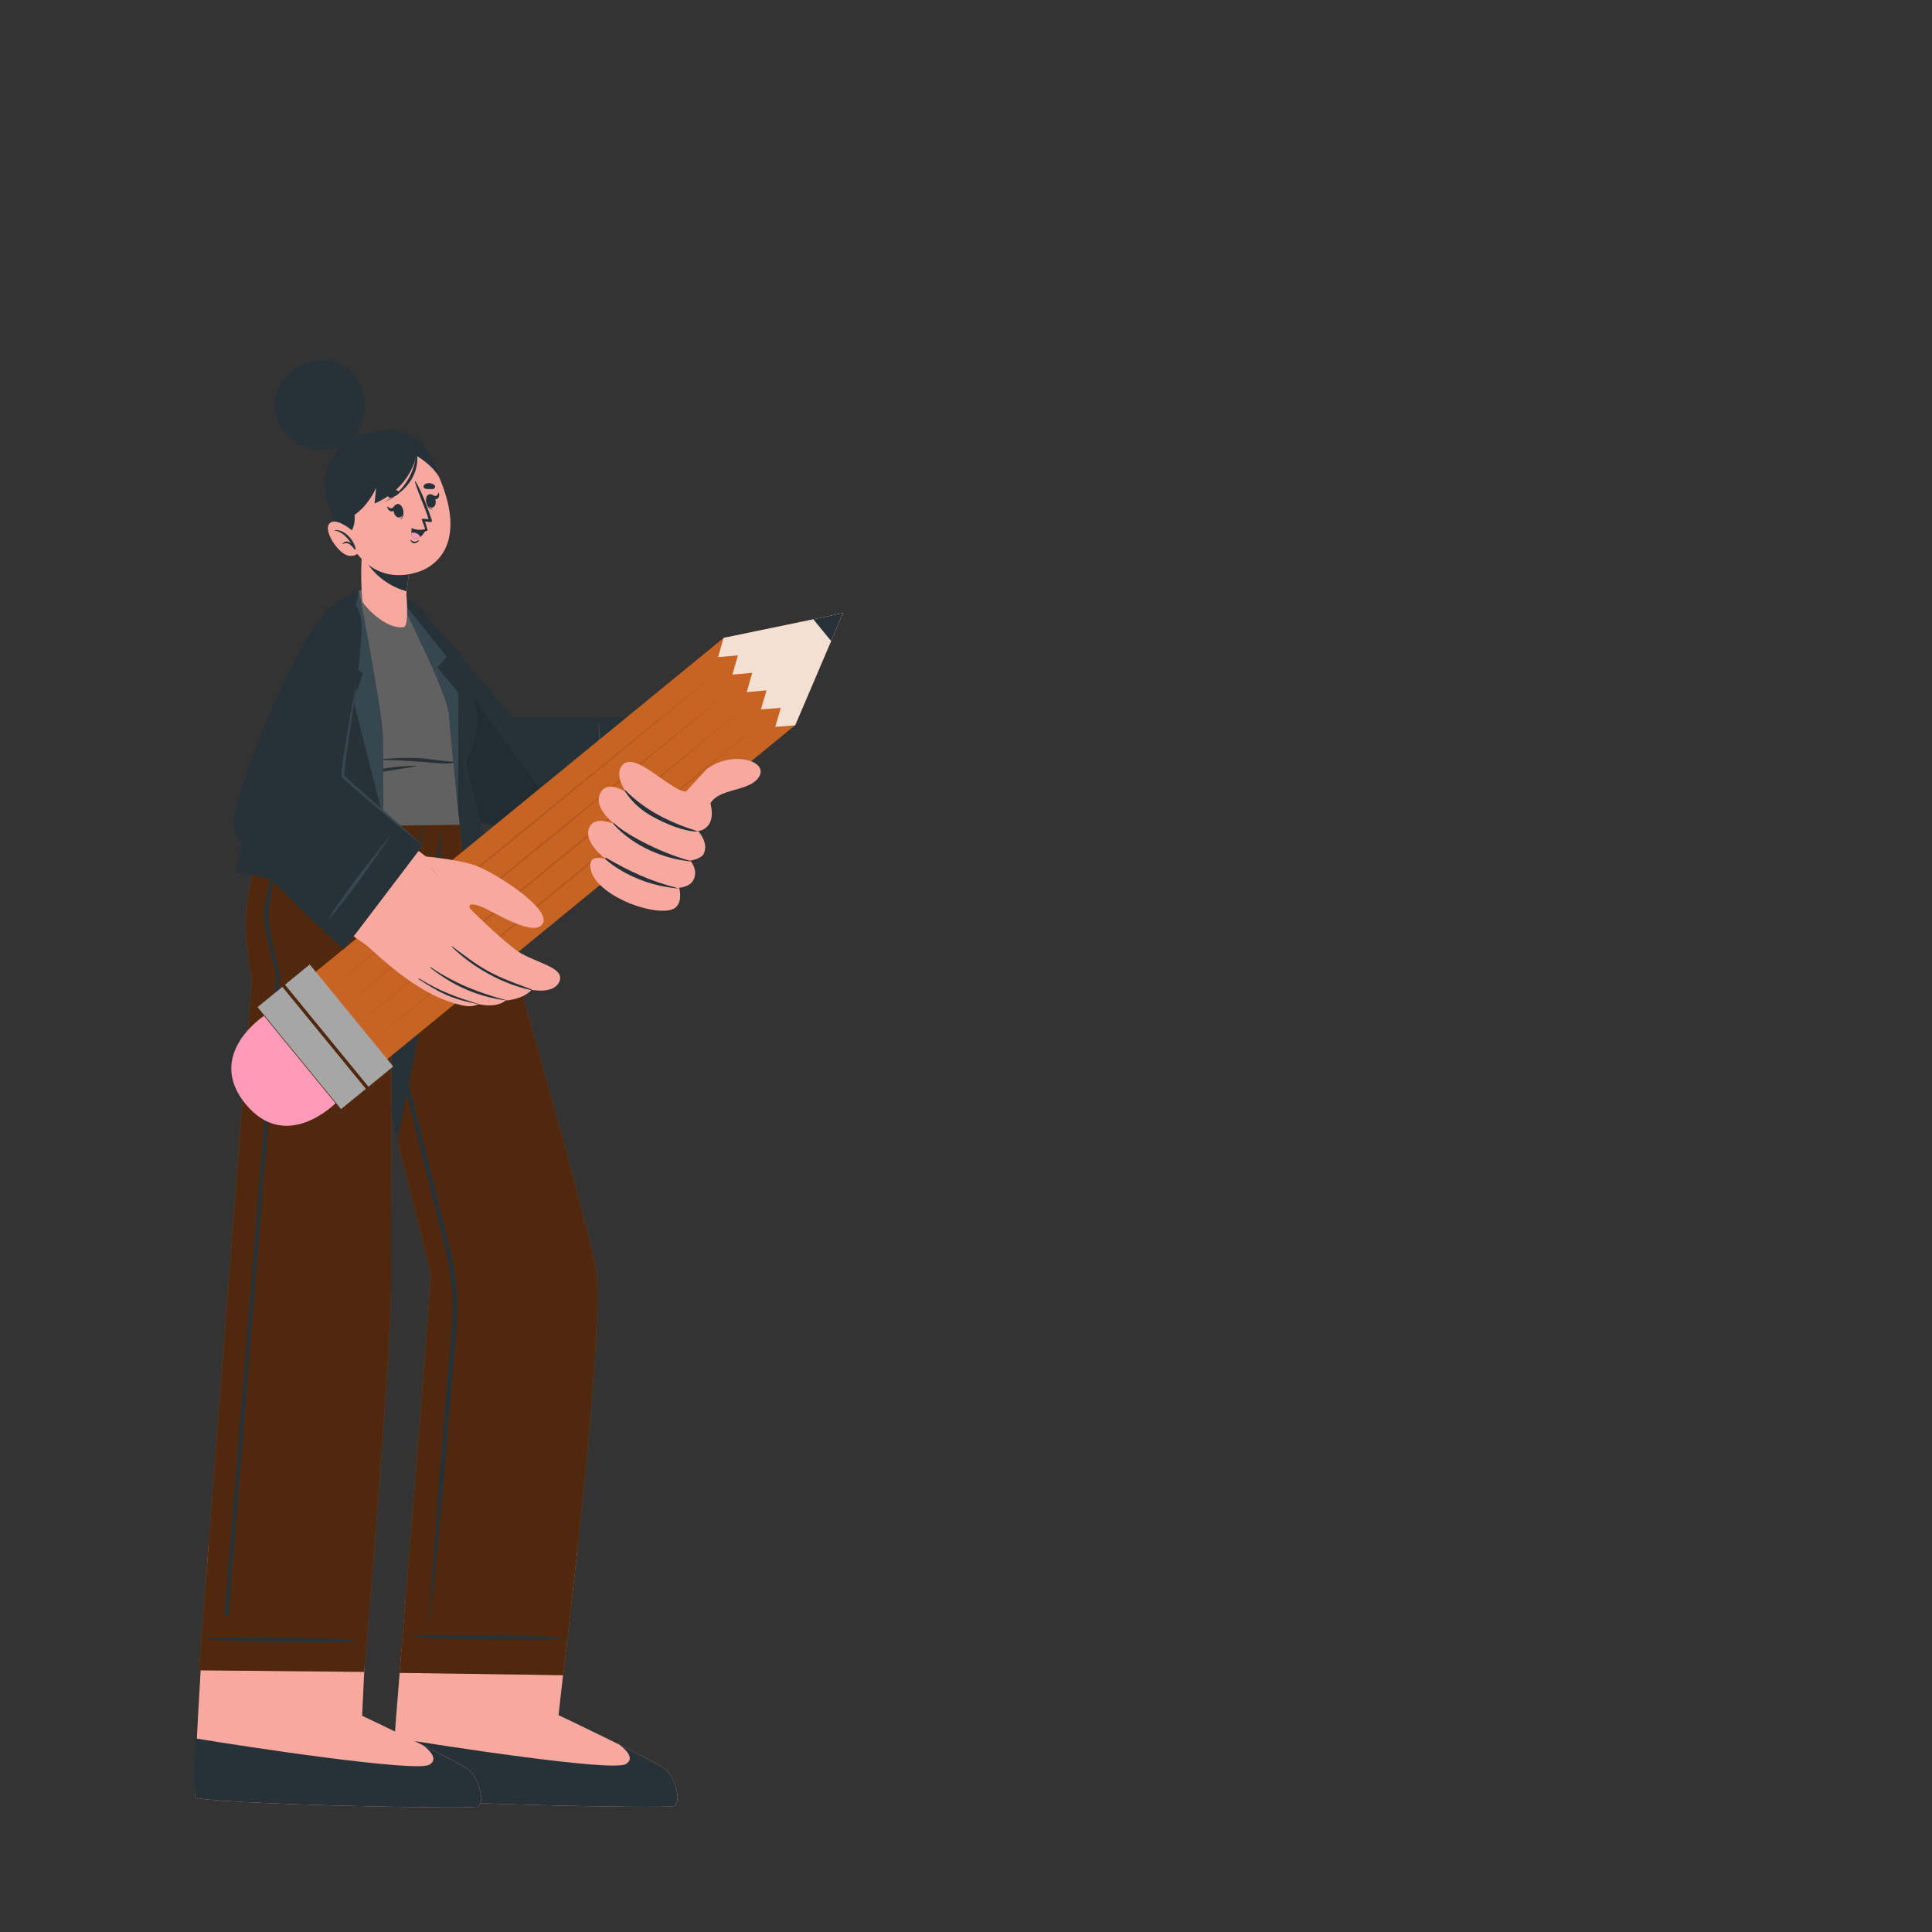<svg width="500" height="500" viewBox="0 0 500 500" fill="none" xmlns="http://www.w3.org/2000/svg">
<rect x="0" y="0" width="500" height="500" fill="#333333" stroke="none"/>
<path d="M174.29 467.409C171.959 468.139 103.895 466.667 101.41 465.009C100.455 464.395 106.285 399.924 106.285 399.924L149.453 400.749L144.544 443.874C144.544 443.874 169.657 455.772 172.2 457.884C174.722 459.987 176.622 466.69 174.29 467.409Z" fill="#F7A9A0"/>
<path d="M174.29 467.41C171.962 468.136 103.893 466.665 101.41 465.005C101.109 464.817 101.019 458.272 102.101 449.747C114.443 451.816 158.498 458.58 161.928 456.562C164.32 455.157 162.203 452.958 160.243 451.48C165.867 454.283 171.116 456.981 172.199 457.887C174.723 459.989 176.618 466.694 174.29 467.41Z" fill="#263238"/>
<path d="M145.764 433.536L103.388 432.938C103.388 432.938 111.785 331.44 111.435 329.489C110.99 326.99 80.922 209.097 80.922 209.097H121.366C121.366 209.097 153.261 318.978 154.405 329.566C156.259 346.662 145.764 433.536 145.764 433.536Z" fill="#C76323"/>
<path opacity="0.6" d="M145.764 433.536L103.388 432.938C103.388 432.938 111.785 331.44 111.435 329.489C110.99 326.99 80.922 209.097 80.922 209.097H121.366C121.366 209.097 153.261 318.978 154.405 329.566C156.259 346.662 145.764 433.536 145.764 433.536Z" fill="black"/>
<path d="M107.19 423.37C109.694 423.19 112.225 423.22 114.734 423.187C117.247 423.154 119.761 423.146 122.274 423.171C127.3 423.221 132.323 423.296 137.347 423.438C138.721 423.477 140.096 423.519 141.469 423.582C142.94 423.65 144.404 423.901 145.87 423.956C145.985 423.96 145.98 424.133 145.866 424.134C144.633 424.145 143.397 424.329 142.161 424.365C140.881 424.402 139.6 424.411 138.319 424.411C135.806 424.411 133.293 424.403 130.78 424.382C125.757 424.34 120.728 424.272 115.708 424.065C112.872 423.948 110.007 423.913 107.183 423.628C107.017 423.611 107.025 423.382 107.19 423.37Z" fill="#263238"/>
<path d="M89.809 218.617C93.427 231.432 96.736 244.36 99.98 257.275C103.226 270.197 106.451 283.125 109.669 296.054C111.278 302.519 112.885 308.984 114.494 315.449C116.059 321.742 117.878 328.07 118.266 334.574C118.661 341.187 117.819 347.853 117.262 354.435C116.701 361.052 116.148 367.67 115.568 374.285C114.409 387.521 113.296 400.769 111.857 413.978C111.677 415.631 111.5 417.284 111.332 418.938C111.318 419.079 111.1 419.077 111.11 418.933C111.986 405.688 112.9 392.451 113.957 379.219C114.486 372.6 115.026 365.983 115.574 359.367C116.12 352.764 116.888 346.135 117.097 339.511C117.308 332.823 116.086 326.422 114.472 319.964C112.891 313.637 111.302 307.312 109.718 300.986C106.482 288.062 103.243 275.137 100.035 262.206C96.443 247.729 92.858 233.224 89.689 218.648C89.671 218.569 89.788 218.54 89.809 218.617Z" fill="#263238"/>
<path d="M80.914 209.098C80.914 209.098 93.815 259.675 102.841 295.278L120.05 209.098H80.914Z" fill="#263238"/>
<path d="M123.463 467.566C121.132 468.296 53.068 466.825 50.583 465.166C49.627 464.552 53.98 400.044 53.98 400.044L95.778 400.869L93.716 444.031C93.716 444.031 118.831 455.929 121.373 458.041C123.895 460.145 125.795 466.847 123.463 467.566Z" fill="#F7A9A0"/>
<path d="M123.461 467.568C121.133 468.293 53.065 466.823 50.583 465.163C50.282 464.975 50.352 458.599 50.59 449.896C62.931 451.965 107.67 458.738 111.1 456.719C113.492 455.313 111.375 453.115 109.415 451.637C115.039 454.44 120.287 457.138 121.371 458.045C123.894 460.147 125.789 466.852 123.461 467.568Z" fill="#263238"/>
<path d="M120.048 209.081C120.048 209.081 117.763 237.676 113.049 244.858C113.049 244.858 108.416 246.473 101.317 250.702C101.317 250.702 101.155 327.201 101.208 331.794C101.398 348.98 94.253 432.684 94.253 432.684L51.523 432.278C51.523 432.278 62.582 286.828 65.161 253.527C65.161 253.527 63.213 242.889 63.633 237.516C64.653 224.492 69.567 209.096 69.567 209.096L120.048 209.081Z" fill="#C76323"/>
<path opacity="0.6" d="M120.048 209.081C120.048 209.081 117.763 237.676 113.049 244.858C113.049 244.858 108.416 246.473 101.317 250.702C101.317 250.702 101.155 327.201 101.208 331.794C101.398 348.98 94.253 432.684 94.253 432.684L51.523 432.278C51.523 432.278 62.582 286.828 65.161 253.527C65.161 253.527 63.213 242.889 63.633 237.516C64.653 224.492 69.567 209.096 69.567 209.096L120.048 209.081Z" fill="black"/>
<path d="M105.008 236.276C105.169 235.206 105.33 234.136 105.494 233.066C105.795 231.106 106.194 229.159 106.538 227.205C107.318 222.773 108.127 218.327 109.114 213.935C109.138 213.828 109.317 213.856 109.306 213.966C109.131 215.739 108.927 217.511 108.676 219.274C108.425 221.04 108.251 222.816 108.002 224.581C107.508 228.082 107.02 231.589 106.424 235.074C106.195 236.416 105.356 238.824 107.29 239.24C108.821 239.57 109.943 238.066 110.393 236.806C110.942 235.27 111.137 233.571 111.422 231.971C111.737 230.204 112.015 228.431 112.265 226.653C112.811 222.781 113.411 218.926 114.04 215.067C114.058 214.956 114.235 214.99 114.232 215.098C114.108 219.074 113.899 223.009 113.376 226.956C113.126 228.84 112.846 230.719 112.526 232.592C112.228 234.342 112.004 236.225 111.231 237.842C110.624 239.11 109.49 240.254 108.033 240.41C108.004 240.413 107.974 240.41 107.944 240.413C107.977 240.439 108.002 240.474 108 240.524C107.979 241.151 107.991 241.787 107.925 242.411C107.859 243.03 107.736 243.649 107.619 244.26C107.5 244.877 107.351 245.51 107.14 246.102C107.038 246.388 106.932 246.674 106.8 246.948C106.661 247.235 106.468 247.458 106.301 247.726C106.233 247.835 106.102 247.767 106.095 247.661L106.085 247.662C106.094 247.558 106.095 247.457 106.097 247.356C106.096 247.338 106.1 247.32 106.099 247.302L106.1 247.3C106.104 247.118 106.108 246.936 106.136 246.751C106.181 246.449 106.249 246.151 106.314 245.853C106.445 245.258 106.608 244.663 106.768 244.074C106.928 243.484 107.055 242.888 107.207 242.297C107.364 241.687 107.564 241.093 107.705 240.478C107.711 240.45 107.731 240.437 107.747 240.42C106.611 240.434 105.461 239.83 105.049 238.729C104.748 237.93 104.885 237.095 105.008 236.276Z" fill="#263238"/>
<path d="M97.858 251.637C99.082 250.633 100.522 249.802 101.878 248.988C103.354 248.102 104.881 247.3 106.461 246.614C109.552 245.272 112.738 244.355 115.929 243.301C116.024 243.27 116.088 243.428 115.994 243.466C112.905 244.695 109.942 246.326 106.958 247.787C105.489 248.506 104.002 249.189 102.506 249.851C101.007 250.514 99.514 251.287 97.976 251.85C97.857 251.891 97.765 251.714 97.858 251.637Z" fill="#263238"/>
<path d="M77.434 227.76C79.608 227.751 87.129 227.212 89.355 224.717C90.643 223.274 91.502 221.465 92.137 219.7C92.855 217.706 93.375 215.676 93.826 213.607C93.848 213.505 93.997 213.539 94 213.635C94.07 215.954 93.738 218.316 93.123 220.552C92.598 222.461 91.891 224.592 90.349 225.929C88.726 227.337 86.523 227.831 84.446 228.088C82.101 228.378 79.763 228.309 77.428 227.991C77.284 227.972 77.282 227.761 77.434 227.76Z" fill="#263238"/>
<path d="M125.154 228.346C124.483 228.337 122.514 226.965 122.277 226.607C120.636 224.13 120.235 216.262 120.096 214.193C120.089 214.091 120.043 214.125 120.042 214.221C120.021 216.54 120.123 218.902 120.313 221.138C120.475 223.047 120.693 225.178 121.169 226.515C121.67 227.923 124.436 228.894 125.156 228.577C125.2 228.558 125.201 228.347 125.154 228.346Z" fill="#263238"/>
<path d="M53.409 423.998C55.913 423.818 58.444 423.848 60.954 423.815C63.468 423.782 65.981 423.774 68.494 423.799C73.52 423.849 78.543 423.924 83.568 424.066C84.942 424.105 86.317 424.147 87.69 424.21C89.161 424.278 90.624 424.529 92.091 424.584C92.206 424.588 92.201 424.761 92.087 424.762C90.854 424.773 89.618 424.957 88.383 424.993C87.103 425.03 85.821 425.039 84.541 425.039C82.028 425.039 79.515 425.031 77.002 425.01C71.979 424.968 66.95 424.9 61.93 424.693C59.094 424.576 56.229 424.541 53.405 424.256C53.236 424.24 53.243 424.01 53.409 423.998Z" fill="#263238"/>
<path d="M58.623 418.434C58.615 418.434 58.606 418.434 58.597 418.433C58.31 418.42 58.089 418.174 58.102 417.888L71.454 252.249C71.332 251.523 68.612 242.271 68.37 237.545C68.114 232.548 73.28 213.077 73.5 212.25C73.575 211.971 73.866 211.811 74.137 211.88C74.415 211.954 74.581 212.239 74.507 212.517C74.453 212.718 69.163 232.656 69.411 237.491C69.661 242.377 72.477 252.05 72.491 252.13C72.498 252.168 59.144 417.939 59.144 417.939C59.129 418.217 58.899 418.434 58.623 418.434Z" fill="#263238"/>
<path d="M101.124 164.324C109.381 186.501 120.251 208.056 124.806 210.805C131.863 215.065 165.913 215.669 176.454 213.84C179.905 213.242 177.678 189.494 174.389 187.704C171.1 185.914 135.087 187.719 132.913 186.99C131.754 186.602 119.358 170.895 110.215 160.569C101.717 150.974 98.618 157.591 101.124 164.324Z" fill="#F7A9A0"/>
<path d="M164.554 215.851L162.138 185.786C162.138 185.786 136.338 185.767 133.169 185.503C131.829 185.391 116.39 166.024 109.218 157.848C104.501 152.471 97.204 152.028 100.556 165.433C102.519 173.281 117.212 208.927 124.511 212.659C130.319 215.628 164.554 215.851 164.554 215.851Z" fill="#263238"/>
<path d="M156.594 214.209C156.084 212.09 155.452 203.106 155.318 200.865C155.188 198.671 154.957 189.625 154.828 187.324C154.821 187.199 154.998 187.151 155.007 187.279C155.173 189.554 156.108 198.549 156.262 200.786C156.417 203.03 156.939 211.996 156.711 214.196C156.703 214.272 156.61 214.277 156.594 214.209Z" fill="#37474F"/>
<path opacity="0.1" d="M147.854 215.481C138.784 215.101 127.765 214.321 124.512 212.654C117.212 208.928 102.515 173.278 100.556 165.436C98.403 156.824 100.643 153.924 103.77 154.393L147.854 215.481Z" fill="#020100"/>
<path d="M120.43 197.295L122.93 213.416L67.758 214.084C67.758 214.084 71.486 174.461 84.776 158.629C91.424 150.71 99.665 150.901 105.145 155.971C106.532 157.254 120.822 174.454 122.854 182.358C124.631 189.335 120.43 197.295 120.43 197.295Z" fill="#616161"/>
<path d="M99.266 196.422C102.473 196.173 105.71 196.031 108.923 196.26C110.521 196.374 112.103 196.561 113.69 196.782C114.481 196.892 115.271 196.976 116.065 197.056C116.88 197.137 117.749 197.194 118.563 197.072C118.636 197.061 118.654 197.17 118.582 197.185C117.798 197.35 117.048 197.505 116.247 197.565C115.486 197.622 114.715 197.597 113.953 197.55C112.331 197.45 110.714 197.275 109.093 197.158C105.822 196.923 102.553 196.688 99.273 196.689C99.122 196.69 99.114 196.434 99.266 196.422Z" fill="#263238"/>
<path d="M91.969 200.639C94.51 199.905 97.125 199.28 99.734 198.839C101.047 198.617 102.361 198.472 103.688 198.362C104.321 198.309 104.955 198.268 105.59 198.234C106.288 198.197 106.992 198.253 107.689 198.206C107.762 198.201 107.782 198.312 107.708 198.319C107.052 198.383 106.404 198.557 105.752 198.659C105.098 198.762 104.443 198.86 103.788 198.962C102.477 199.167 101.17 199.387 99.858 199.58C97.23 199.966 94.618 200.377 92.006 200.854C91.863 200.88 91.837 200.676 91.969 200.639Z" fill="#263238"/>
<path d="M92.855 152.928C92.855 152.928 98.824 183.791 99.048 190.24C99.272 196.689 99.154 232.884 99.154 232.884L60.836 225.745C60.836 225.745 70.172 186.926 76.823 170.734C83.474 154.542 92.855 152.928 92.855 152.928Z" fill="#263238"/>
<path d="M93.914 174.251L91.557 181.727L99.179 211.596C99.179 202.459 99.145 193.198 99.044 190.235C98.82 183.893 93.027 153.878 92.859 152.946L92.848 152.923L89.133 170.86L93.914 174.251Z" fill="#37474F"/>
<path d="M103.078 154.271C103.078 154.271 115.93 179.381 116.24 185.105C116.551 190.828 120.968 232.884 120.968 232.884L128.993 230.769L120.434 197.295C120.434 197.295 124.466 190.315 123.296 183.682C121.901 175.773 106.9 155.508 103.078 154.271Z" fill="#263238"/>
<path d="M103.086 154.293C103.479 155.045 115.927 179.47 116.242 185.105C116.388 187.799 117.443 198.53 118.521 209.149L118.622 179.257L113.167 172.668L115.648 170.053L103.086 154.293Z" fill="#37474F"/>
<path d="M93.841 155.703C94.179 156.714 99.741 162.96 104.444 162.297C105.975 162.078 105.154 153.666 105.154 153.666L105.236 153.031L106.367 144.144L95.528 138.541L93.969 137.811C93.969 137.811 93.82 140.263 93.665 143.318C93.657 143.46 93.649 143.601 93.643 143.753C93.629 143.926 93.615 144.089 93.61 144.25C93.581 144.706 93.553 145.172 93.535 145.636C93.52 145.99 93.503 146.333 93.501 146.705C93.489 147.078 93.485 147.44 93.473 147.813C93.434 151.492 93.703 155.273 93.841 155.703Z" fill="#F7A9A0"/>
<path d="M93.664 143.318C96.806 150.012 102.605 152.318 105.236 153.032L106.367 144.145L95.528 138.542L93.969 137.812C93.969 137.812 93.819 140.263 93.664 143.318Z" fill="#263238"/>
<path d="M115.131 127.43C119.933 142.402 111.508 146.969 108.278 148C105.346 148.937 95.245 151.753 88.922 137.358C82.599 122.962 88.042 115.997 94.634 113.5C101.226 111.003 110.33 112.458 115.131 127.43Z" fill="#F7A9A0"/>
<path d="M112.047 126.567C111.67 126.598 111.317 126.564 110.94 126.557C110.516 126.549 110.176 126.585 109.813 126.331C109.618 126.195 109.562 125.85 109.676 125.649C109.943 125.179 110.465 125.061 110.977 125.05C111.532 125.038 111.963 125.172 112.4 125.513C112.825 125.843 112.545 126.525 112.047 126.567Z" fill="#263238"/>
<path d="M101.172 128.783C101.532 128.666 101.844 128.498 102.188 128.345C102.576 128.173 102.903 128.076 103.14 127.701C103.267 127.5 103.185 127.161 103.001 127.019C102.574 126.689 102.046 126.782 101.57 126.97C101.054 127.174 100.708 127.464 100.437 127.947C100.175 128.417 100.697 128.938 101.172 128.783Z" fill="#263238"/>
<path d="M104.094 131.339C104.077 131.3 104.022 131.408 104.034 131.452C104.308 132.508 104.444 133.765 103.561 134.336C103.534 134.354 103.549 134.406 103.583 134.393C104.721 133.961 104.524 132.296 104.094 131.339Z" fill="#263238"/>
<path d="M102.889 130.442C101.148 130.699 101.789 134.162 103.403 133.924C104.99 133.69 104.348 130.226 102.889 130.442Z" fill="#263238"/>
<path d="M102.246 130.752C101.98 131.004 101.748 131.405 101.39 131.508C100.976 131.628 100.59 131.324 100.249 131.026C100.214 130.995 100.189 131.031 100.197 131.077C100.31 131.742 100.692 132.376 101.421 132.343C102.087 132.313 102.444 131.639 102.486 130.941C102.494 130.813 102.353 130.65 102.246 130.752Z" fill="#263238"/>
<path d="M110.267 129.238C110.268 129.196 110.36 129.274 110.367 129.318C110.523 130.398 110.884 131.609 111.919 131.794C111.951 131.8 111.958 131.854 111.921 131.856C110.705 131.899 110.242 130.287 110.267 129.238Z" fill="#263238"/>
<path d="M111.027 127.946C112.732 127.508 113.481 130.95 111.902 131.355C110.348 131.754 109.598 128.313 111.027 127.946Z" fill="#263238"/>
<path d="M111.793 128.016C112.105 128.139 112.446 128.412 112.775 128.363C113.157 128.306 113.354 127.873 113.517 127.463C113.534 127.421 113.567 127.444 113.578 127.489C113.739 128.143 113.671 128.875 113.067 129.139C112.516 129.38 111.969 128.907 111.67 128.286C111.615 128.172 111.668 127.967 111.793 128.016Z" fill="#263238"/>
<path d="M106.274 139.694C106.568 139.911 106.875 140.224 107.271 140.202C107.652 140.181 108.069 139.951 108.395 139.769C108.428 139.751 108.467 139.782 108.45 139.818C108.227 140.272 107.673 140.613 107.159 140.595C106.658 140.577 106.357 140.188 106.177 139.757C106.151 139.697 106.231 139.662 106.274 139.694Z" fill="#263238"/>
<path d="M109.982 134.941C109.982 134.941 110.518 136.496 110.668 137.25C110.681 137.321 110.506 137.39 110.253 137.456C110.241 137.462 110.236 137.468 110.224 137.463C108.933 137.934 107.502 137.739 106.478 136.811C106.411 136.748 106.492 136.651 106.57 136.684C107.708 137.218 108.844 137.189 110.029 136.976C110.041 136.757 109.021 134.343 109.139 134.311C109.544 134.194 110.412 134.315 110.928 134.361C109.904 131.089 108.365 128.008 107.394 124.735C107.361 124.617 107.526 124.548 107.581 124.647C109.423 127.762 110.684 131.502 111.828 134.853C111.974 135.269 110.309 135.01 109.982 134.941Z" fill="#263238"/>
<path d="M110.119 137.192C110.119 137.192 109.65 138.356 108.751 138.967C108.42 139.193 108.041 139.347 107.6 139.345C106.696 139.343 106.473 138.572 106.455 137.867C106.438 137.288 106.569 136.751 106.569 136.751C106.569 136.751 108.106 137.585 110.119 137.192Z" fill="#263238"/>
<path d="M108.749 138.967C108.418 139.193 108.039 139.347 107.598 139.345C106.694 139.343 106.471 138.572 106.453 137.867C107.384 137.723 108.443 138.105 108.749 138.967Z" fill="#FF9ABB"/>
<path d="M89.334 139.343C92.417 136.927 91.745 133.275 91.745 133.275C95.617 130.462 97.177 126.593 97.34 126.199C97.308 126.545 97.082 129.043 96.927 130.313C106.422 126.201 107.762 117.914 107.762 117.914C111.709 120.391 112.819 122.298 113.518 123.216C113.518 123.216 112.205 117.115 108.149 113.754C103.185 109.638 98.177 111.774 98.177 111.774C98.177 111.774 89.95 111.235 85.449 119.104C80.604 127.59 89.334 139.343 89.334 139.343Z" fill="#263238"/>
<path d="M104.091 126.955C102.714 128.204 101.094 129.204 99.43 129.982C99.416 129.989 99.407 129.967 99.421 129.96C102.035 128.533 104.21 126.497 105.698 123.901C106.327 122.804 106.818 121.642 107.157 120.423C107.511 119.149 107.8 117.662 107.614 116.342C107.6 116.242 107.756 116.22 107.77 116.32C107.967 117.715 108.135 119.005 107.873 120.407C107.625 121.738 107.128 123.038 106.418 124.192C105.782 125.223 104.988 126.142 104.091 126.955Z" fill="#263238"/>
<path d="M90.062 114.758C92.472 113.405 98.974 102.173 89.503 95.231C80.175 88.395 66.416 99.877 72.614 110.318C76.778 117.332 84.945 117.633 90.062 114.758Z" fill="#263238"/>
<path d="M91.672 137.744C91.672 137.744 87.237 133.72 85.337 135.407C83.438 137.095 87.532 143.458 90.298 143.827C93.063 144.196 93.455 141.643 93.455 141.643L91.672 137.744Z" fill="#F7A9A0"/>
<path d="M86.553 137.203C86.511 137.209 86.516 137.268 86.555 137.274C88.507 137.591 89.825 139.034 90.876 140.603C90.194 140.063 89.388 139.865 88.646 140.699C88.607 140.743 88.668 140.806 88.716 140.784C89.413 140.46 89.97 140.467 90.598 140.941C91.043 141.276 91.402 141.747 91.762 142.169C91.882 142.31 92.151 142.159 92.048 141.988C92.041 141.976 92.032 141.963 92.024 141.95C91.549 139.661 89.052 136.875 86.553 137.203Z" fill="#263238"/>
<path d="M77.229 255.172L95.734 277.779L205.78 187.701L187.274 165.094L77.229 255.172Z" fill="#C76323"/>
<g opacity="0.1">
<path d="M187.723 172.21C155.072 199.326 118.228 229.481 85.188 256.122C117.838 229.004 154.684 198.853 187.723 172.21Z" fill="black"/>
<path d="M191.395 176.693C158.744 203.809 121.899 233.964 88.859 260.605C121.509 233.487 158.356 203.335 191.395 176.693Z" fill="black"/>
<path d="M195.059 181.176C162.408 208.292 125.563 238.447 92.523 265.088C125.173 237.97 162.02 207.818 195.059 181.176Z" fill="black"/>
<path d="M198.731 185.659C166.08 212.775 129.235 242.93 96.195 269.571C128.845 242.453 165.693 212.301 198.731 185.659Z" fill="black"/>
</g>
<path d="M86.82 285.527C86.82 285.527 74.037 298.522 63.542 285.702C53.048 272.881 68.314 262.919 68.314 262.919L86.82 285.527Z" fill="#FF9ABB"/>
<path d="M66.665 260.641L88.273 287.039L94.68 281.795L73.072 255.396L66.665 260.641Z" fill="#A6A6A6"/>
<path d="M73.75 254.845L95.359 281.244L101.767 275.999L80.158 249.6L73.75 254.845Z" fill="#A6A6A6"/>
<path d="M187.26 165.082L210.491 160.274L218.144 158.662L215.092 165.895L205.788 187.717L200.632 188.115C200.632 188.115 202.073 183.28 202.083 183.189L196.927 183.589C196.927 183.589 198.368 178.753 198.378 178.662L193.263 179.111C193.263 179.111 194.664 174.226 194.673 174.136L189.557 174.585C189.557 174.585 190.958 169.7 190.967 169.609L185.852 170.058C185.85 170.059 187.251 165.173 187.26 165.082Z" fill="#C76323"/>
<path opacity="0.8" d="M187.26 165.082L210.491 160.274L218.144 158.662L215.092 165.895L205.788 187.717L200.632 188.115C200.632 188.115 202.073 183.28 202.083 183.189L196.927 183.589C196.927 183.589 198.368 178.753 198.378 178.662L193.263 179.111C193.263 179.111 194.664 174.226 194.673 174.136L189.557 174.585C189.557 174.585 190.958 169.7 190.967 169.609L185.852 170.058C185.85 170.059 187.251 165.173 187.26 165.082Z" fill="white"/>
<path d="M210.492 160.275L218.145 158.663L215.092 165.896L210.492 160.275Z" fill="#263238"/>
<path d="M81.964 163.719C72.672 179.828 61.951 207.383 64.595 212.658C71.217 225.872 87.324 239.924 94.859 244.595C99.257 247.321 114.785 224.82 110.999 222.205C105.027 218.08 89.408 203.992 87.534 202.101C86.534 201.092 90.183 181.512 91.394 168.516C92.712 154.389 86.493 155.867 81.964 163.719Z" fill="#F7A9A0"/>
<path d="M121.842 235.567C120.936 234.033 121.735 233.547 124.686 234.695C127.675 235.85 138.347 242.892 140.489 238.949C142.647 234.996 127.381 225.278 122.319 223.743C117.26 222.196 108.531 221.498 108.531 221.498C111.122 223.986 116.826 230.62 121.842 235.567Z" fill="#F7A9A0"/>
<path d="M92.414 242.454C99.962 249.196 108.949 258.048 120.147 260.284C122.343 260.722 123.827 259.874 123.827 259.874C128.828 260.965 130.845 258.931 130.845 258.931C135.815 258.521 137.591 256.157 137.591 256.157C137.591 256.157 143.476 257.374 144.803 253.939C146.302 250.091 137.743 249.135 133.358 245.731C123.311 237.931 111.211 224.035 108.537 221.497L92.414 242.454Z" fill="#F7A9A0"/>
<path d="M117.083 244.958C120.086 247.194 122.977 249.47 126.266 251.288C129.876 253.283 133.683 254.597 137.527 256.032C137.647 256.077 137.597 256.248 137.472 256.222C130.103 254.727 122.331 250.353 116.979 245.093C116.849 244.966 116.932 244.846 117.083 244.958Z" fill="#263238"/>
<path d="M111.495 250.338C114.537 252.352 119.907 255.857 130.877 258.815C130.913 258.825 130.908 258.889 130.867 258.883C123.489 257.91 117.189 255.057 111.399 250.483C111.219 250.341 111.292 250.204 111.495 250.338Z" fill="#263238"/>
<path d="M108.546 253.285C113.849 256.513 117.602 257.876 123.81 259.842C123.845 259.853 123.835 259.918 123.795 259.909C116.504 258.416 114.029 257.048 108.409 253.452C108.217 253.329 108.339 253.159 108.546 253.285Z" fill="#263238"/>
<path d="M88.984 245.686L109.394 218.818L88.832 201.752C90.42 191.135 93.587 169.903 93.582 162.397C93.575 153.591 87.461 153.02 82.485 160.486C71.104 177.562 59.662 208.773 60.341 213.858C61.315 221.142 88.984 245.686 88.984 245.686Z" fill="#263238"/>
<path d="M85.187 237.541C86.136 235.652 91.295 228.604 92.599 226.861C93.876 225.155 99.371 218.311 100.717 216.526C100.79 216.429 100.951 216.504 100.878 216.605C99.576 218.394 94.635 225.64 93.348 227.393C92.057 229.151 86.829 236.118 85.282 237.604C85.228 237.656 85.157 237.601 85.187 237.541Z" fill="#37474F"/>
<path d="M92.181 176.376C91.575 184.304 89.731 192.889 89.073 200.67C92.454 203.961 96.15 206.952 99.664 210.12C102.938 212.985 106.206 215.859 109.453 218.757L109.432 218.783L108.867 219.495L109.373 218.739L109.379 218.788C102.619 213.327 95.926 207.819 89.437 202.027C89.135 201.697 88.532 201.307 88.378 200.858C88.296 199.083 88.697 197.371 88.91 195.629C89.774 189.648 91.223 182.309 92.181 176.376Z" fill="#37474F"/>
<path d="M92.793 177.585C92.553 178.758 92.199 179.946 91.469 180.911C91.895 179.81 92.237 178.634 92.793 177.585Z" fill="#37474F"/>
<path d="M152.761 224.286C152.506 220.666 156.919 222.438 156.919 222.438C156.919 222.438 151.182 218.356 152.363 214.522C153.511 210.83 158.766 213.159 159.145 213.32C158.843 213.101 153.67 209.213 155.253 205.483C156.902 201.607 161.775 204.851 162.09 205.062C161.87 204.766 159.027 200.806 160.875 198.246C164.052 193.847 173.126 204.478 177.5 204.887L183.06 198.884C182.751 200.435 182.267 201.933 183.124 205.066C183.925 207.997 184.482 209.947 184.096 211.81C183.455 214.872 180.656 215.081 180.656 215.081C180.656 215.081 183.365 217.816 182.211 220.792C181.615 222.318 178.642 222.722 178.642 222.722C178.642 222.722 180.719 225.002 179.528 227.586C178.584 229.651 175.749 229.735 175.749 229.735C175.749 229.735 176.728 232.85 175.078 234.646C171.756 238.275 153.313 232.038 152.761 224.286Z" fill="#F7A9A0"/>
<path d="M178.984 203.702L182.961 199.015C183.146 198.877 183.338 198.732 183.523 198.609C190.026 194.197 199.653 197.142 196.098 201.516C193.398 204.848 186.16 204.043 183.889 207.857L183.882 207.849L178.984 203.702Z" fill="#F7A9A0"/>
<path d="M175.3 229.817C175.363 229.833 175.353 229.924 175.286 229.918C168.72 229.347 161.681 226.708 156.669 222.368C156.505 222.226 156.664 221.897 156.875 222.019C162.898 225.504 168.52 228.116 175.3 229.817Z" fill="#263238"/>
<path d="M178.721 222.79C178.795 222.808 178.765 222.931 178.684 222.923C171.922 222.298 164.075 219.107 158.887 213.425C158.709 213.23 158.745 212.877 158.967 213.085C162.703 216.602 172.609 221.291 178.721 222.79Z" fill="#263238"/>
<path d="M161.868 204.541C167.054 209.797 173.402 212.862 180.376 215.073C180.467 215.102 180.417 215.227 180.334 215.224C176.628 215.072 172.33 213.2 169.109 211.46C166.024 209.793 163.575 207.67 161.684 204.723C161.61 204.608 161.757 204.428 161.868 204.541Z" fill="#263238"/>
</svg>
